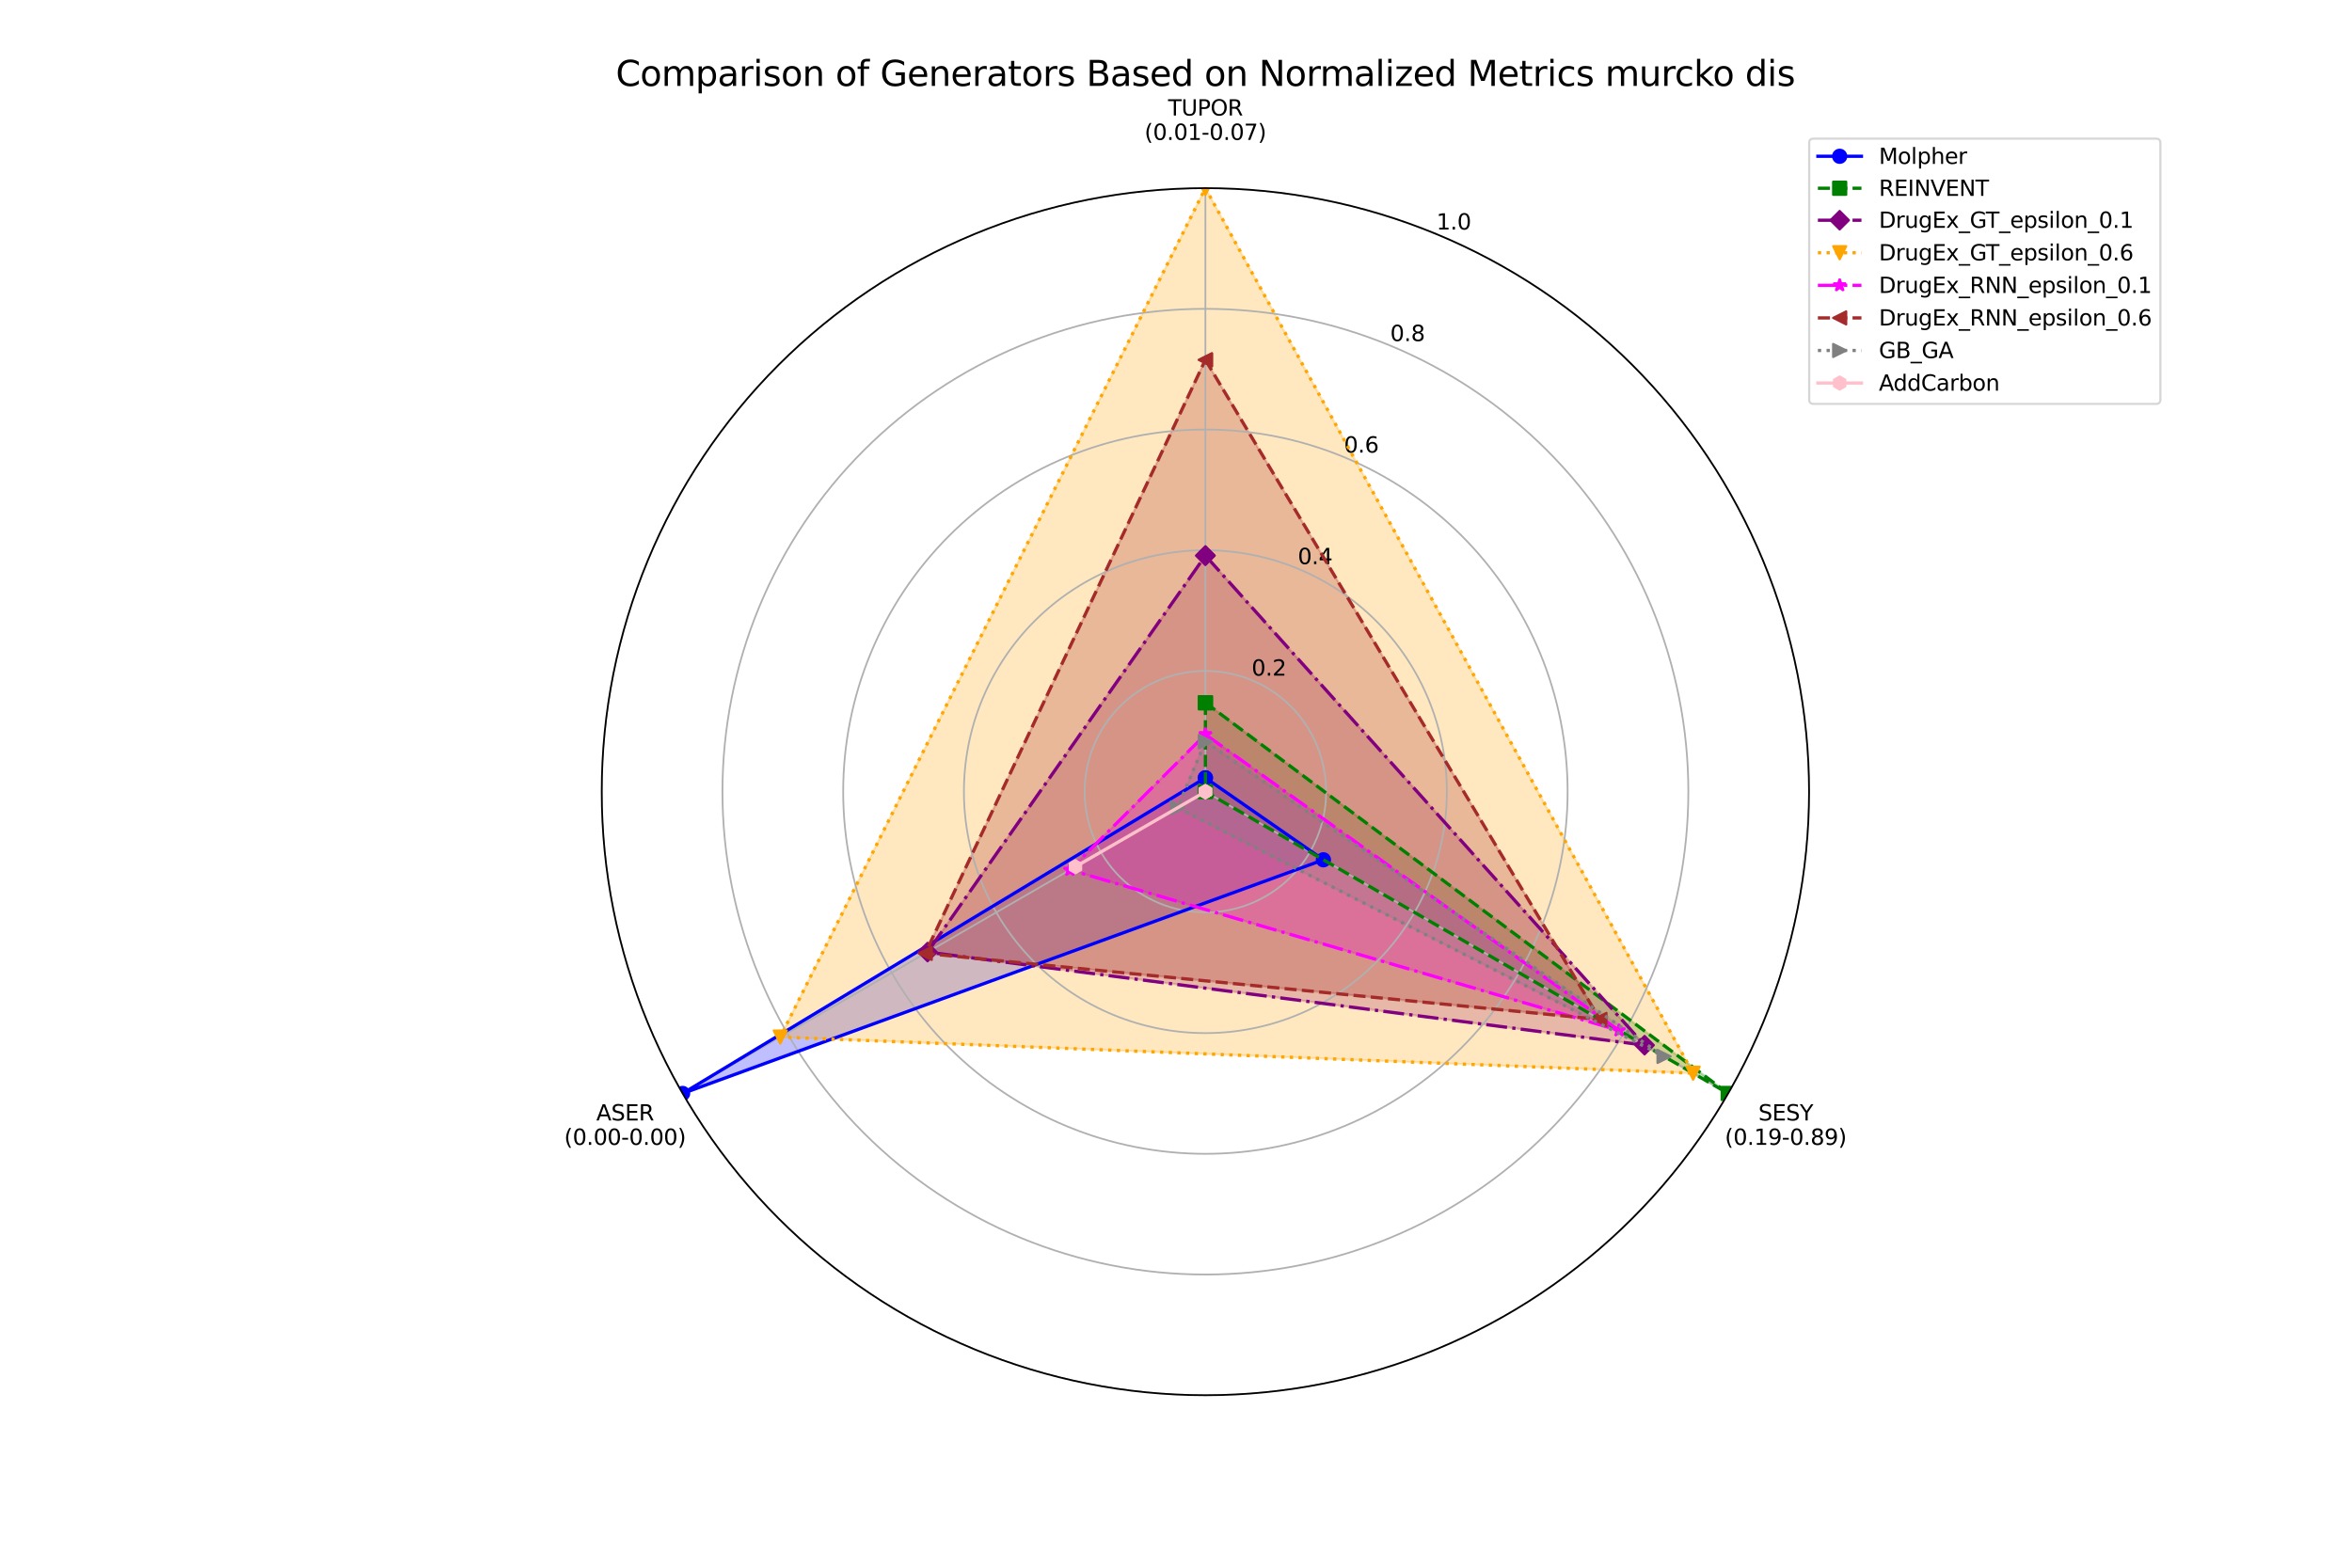 <?xml version="1.0" encoding="utf-8" standalone="no"?>
<!DOCTYPE svg PUBLIC "-//W3C//DTD SVG 1.1//EN"
  "http://www.w3.org/Graphics/SVG/1.1/DTD/svg11.dtd">
<svg xmlns:xlink="http://www.w3.org/1999/xlink" width="1080pt" height="720pt" viewBox="0 0 1080 720" xmlns="http://www.w3.org/2000/svg" version="1.1">
 <defs>
  <style type="text/css">*{stroke-linejoin: round; stroke-linecap: butt}</style>
 </defs>
 <g id="figure_1">
  <g id="patch_1">
   <path d="M 0 720 
L 1080 720 
L 1080 0 
L 0 0 
z
" style="fill: #ffffff"/>
  </g>
  <g id="axes_1">
   <g id="patch_2">
    <path d="M 830.7 363.6 
C 830.7 327.198 823.53 291.151 809.599 257.52 
C 795.669 223.889 775.25 193.33 749.51 167.59 
C 723.77 141.85 693.211 121.431 659.58 107.501 
C 625.949 93.57 589.902 86.4 553.5 86.4 
C 517.098 86.4 481.051 93.57 447.42 107.501 
C 413.789 121.431 383.23 141.85 357.49 167.59 
C 331.75 193.33 311.331 223.889 297.401 257.52 
C 283.47 291.151 276.3 327.198 276.3 363.6 
C 276.3 400.002 283.47 436.049 297.401 469.68 
C 311.331 503.311 331.75 533.87 357.49 559.61 
C 383.23 585.35 413.789 605.769 447.42 619.699 
C 481.051 633.63 517.098 640.8 553.5 640.8 
C 589.902 640.8 625.949 633.63 659.58 619.699 
C 693.211 605.769 723.77 585.35 749.51 559.61 
C 775.25 533.87 795.669 503.311 809.599 469.68 
C 823.53 436.049 830.7 400.002 830.7 363.6 
M 553.5 363.6 
C 553.5 363.6 553.5 363.6 553.5 363.6 
C 553.5 363.6 553.5 363.6 553.5 363.6 
C 553.5 363.6 553.5 363.6 553.5 363.6 
C 553.5 363.6 553.5 363.6 553.5 363.6 
C 553.5 363.6 553.5 363.6 553.5 363.6 
C 553.5 363.6 553.5 363.6 553.5 363.6 
C 553.5 363.6 553.5 363.6 553.5 363.6 
C 553.5 363.6 553.5 363.6 553.5 363.6 
C 553.5 363.6 553.5 363.6 553.5 363.6 
C 553.5 363.6 553.5 363.6 553.5 363.6 
C 553.5 363.6 553.5 363.6 553.5 363.6 
C 553.5 363.6 553.5 363.6 553.5 363.6 
C 553.5 363.6 553.5 363.6 553.5 363.6 
C 553.5 363.6 553.5 363.6 553.5 363.6 
C 553.5 363.6 553.5 363.6 553.5 363.6 
C 553.5 363.6 553.5 363.6 553.5 363.6 
z
" style="fill: #ffffff"/>
   </g>
   <g id="patch_3">
    <path d="M 553.5 357.245 
L 607.689 394.886 
L 313.438 502.2 
z
" clip-path="url(#pf71755e15e)" style="fill: #0000ff; opacity: 0.25; stroke: #0000ff; stroke-linejoin: miter"/>
   </g>
   <g id="patch_4">
    <path d="M 553.5 322.738 
L 793.562 502.2 
L 553.5 363.6 
z
" clip-path="url(#pf71755e15e)" style="fill: #008000; opacity: 0.25; stroke: #008000; stroke-linejoin: miter"/>
   </g>
   <g id="patch_5">
    <path d="M 553.5 255.171 
L 755.158 480.027 
L 425.911 437.263 
z
" clip-path="url(#pf71755e15e)" style="fill: #800080; opacity: 0.25; stroke: #800080; stroke-linejoin: miter"/>
   </g>
   <g id="patch_6">
    <path d="M 553.5 86.4 
L 777.446 492.895 
L 358.277 476.312 
z
" clip-path="url(#pf71755e15e)" style="fill: #ffa500; opacity: 0.25; stroke: #ffa500; stroke-linejoin: miter"/>
   </g>
   <g id="patch_7">
    <path d="M 553.5 337.304 
L 743.426 473.254 
L 491.276 399.525 
z
" clip-path="url(#pf71755e15e)" style="fill: #ff00ff; opacity: 0.25; stroke: #ff00ff; stroke-linejoin: miter"/>
   </g>
   <g id="patch_8">
    <path d="M 553.5 165.272 
L 734.658 468.192 
L 424.848 437.878 
z
" clip-path="url(#pf71755e15e)" style="fill: #a52a2a; opacity: 0.25; stroke: #a52a2a; stroke-linejoin: miter"/>
   </g>
   <g id="patch_9">
    <path d="M 553.5 340.634 
L 764.105 485.193 
L 540.694 370.993 
z
" clip-path="url(#pf71755e15e)" style="fill: #808080; opacity: 0.25; stroke: #808080; stroke-linejoin: miter"/>
   </g>
   <g id="patch_10">
    <path d="M 553.5 363.6 
L 553.5 363.6 
L 493.832 398.05 
z
" clip-path="url(#pf71755e15e)" style="fill: #ffc0cb; opacity: 0.25; stroke: #ffc0cb; stroke-linejoin: miter"/>
   </g>
   <g id="matplotlib.axis_1">
    <g id="xtick_1">
     <g id="line2d_1">
      <path d="M 553.5 363.6 
L 553.5 86.4 
" clip-path="url(#pf71755e15e)" style="fill: none; stroke: #b0b0b0; stroke-width: 0.8; stroke-linecap: square"/>
     </g>
     <g id="text_1">
      <!-- TUPOR -->
      <g transform="translate(536.362 53.06) scale(0.1 -0.1)">
       <defs>
        <path id="DejaVuSans-54" d="M -19 4666 
L 3928 4666 
L 3928 4134 
L 2272 4134 
L 2272 0 
L 1638 0 
L 1638 4134 
L -19 4134 
L -19 4666 
z
" transform="scale(0.016)"/>
        <path id="DejaVuSans-55" d="M 556 4666 
L 1191 4666 
L 1191 1831 
Q 1191 1081 1462 751 
Q 1734 422 2344 422 
Q 2950 422 3222 751 
Q 3494 1081 3494 1831 
L 3494 4666 
L 4128 4666 
L 4128 1753 
Q 4128 841 3676 375 
Q 3225 -91 2344 -91 
Q 1459 -91 1007 375 
Q 556 841 556 1753 
L 556 4666 
z
" transform="scale(0.016)"/>
        <path id="DejaVuSans-50" d="M 1259 4147 
L 1259 2394 
L 2053 2394 
Q 2494 2394 2734 2622 
Q 2975 2850 2975 3272 
Q 2975 3691 2734 3919 
Q 2494 4147 2053 4147 
L 1259 4147 
z
M 628 4666 
L 2053 4666 
Q 2838 4666 3239 4311 
Q 3641 3956 3641 3272 
Q 3641 2581 3239 2228 
Q 2838 1875 2053 1875 
L 1259 1875 
L 1259 0 
L 628 0 
L 628 4666 
z
" transform="scale(0.016)"/>
        <path id="DejaVuSans-4f" d="M 2522 4238 
Q 1834 4238 1429 3725 
Q 1025 3213 1025 2328 
Q 1025 1447 1429 934 
Q 1834 422 2522 422 
Q 3209 422 3611 934 
Q 4013 1447 4013 2328 
Q 4013 3213 3611 3725 
Q 3209 4238 2522 4238 
z
M 2522 4750 
Q 3503 4750 4090 4092 
Q 4678 3434 4678 2328 
Q 4678 1225 4090 567 
Q 3503 -91 2522 -91 
Q 1538 -91 948 565 
Q 359 1222 359 2328 
Q 359 3434 948 4092 
Q 1538 4750 2522 4750 
z
" transform="scale(0.016)"/>
        <path id="DejaVuSans-52" d="M 2841 2188 
Q 3044 2119 3236 1894 
Q 3428 1669 3622 1275 
L 4263 0 
L 3584 0 
L 2988 1197 
Q 2756 1666 2539 1819 
Q 2322 1972 1947 1972 
L 1259 1972 
L 1259 0 
L 628 0 
L 628 4666 
L 2053 4666 
Q 2853 4666 3247 4331 
Q 3641 3997 3641 3322 
Q 3641 2881 3436 2590 
Q 3231 2300 2841 2188 
z
M 1259 4147 
L 1259 2491 
L 2053 2491 
Q 2509 2491 2742 2702 
Q 2975 2913 2975 3322 
Q 2975 3731 2742 3939 
Q 2509 4147 2053 4147 
L 1259 4147 
z
" transform="scale(0.016)"/>
       </defs>
       <use xlink:href="#DejaVuSans-54"/>
       <use xlink:href="#DejaVuSans-55" x="61.084"/>
       <use xlink:href="#DejaVuSans-50" x="134.277"/>
       <use xlink:href="#DejaVuSans-4f" x="194.58"/>
       <use xlink:href="#DejaVuSans-52" x="273.291"/>
      </g>
      <!-- (0.01-0.07) -->
      <g transform="translate(525.529 64.258) scale(0.1 -0.1)">
       <defs>
        <path id="DejaVuSans-28" d="M 1984 4856 
Q 1566 4138 1362 3434 
Q 1159 2731 1159 2009 
Q 1159 1288 1364 580 
Q 1569 -128 1984 -844 
L 1484 -844 
Q 1016 -109 783 600 
Q 550 1309 550 2009 
Q 550 2706 781 3412 
Q 1013 4119 1484 4856 
L 1984 4856 
z
" transform="scale(0.016)"/>
        <path id="DejaVuSans-30" d="M 2034 4250 
Q 1547 4250 1301 3770 
Q 1056 3291 1056 2328 
Q 1056 1369 1301 889 
Q 1547 409 2034 409 
Q 2525 409 2770 889 
Q 3016 1369 3016 2328 
Q 3016 3291 2770 3770 
Q 2525 4250 2034 4250 
z
M 2034 4750 
Q 2819 4750 3233 4129 
Q 3647 3509 3647 2328 
Q 3647 1150 3233 529 
Q 2819 -91 2034 -91 
Q 1250 -91 836 529 
Q 422 1150 422 2328 
Q 422 3509 836 4129 
Q 1250 4750 2034 4750 
z
" transform="scale(0.016)"/>
        <path id="DejaVuSans-2e" d="M 684 794 
L 1344 794 
L 1344 0 
L 684 0 
L 684 794 
z
" transform="scale(0.016)"/>
        <path id="DejaVuSans-31" d="M 794 531 
L 1825 531 
L 1825 4091 
L 703 3866 
L 703 4441 
L 1819 4666 
L 2450 4666 
L 2450 531 
L 3481 531 
L 3481 0 
L 794 0 
L 794 531 
z
" transform="scale(0.016)"/>
        <path id="DejaVuSans-2d" d="M 313 2009 
L 1997 2009 
L 1997 1497 
L 313 1497 
L 313 2009 
z
" transform="scale(0.016)"/>
        <path id="DejaVuSans-37" d="M 525 4666 
L 3525 4666 
L 3525 4397 
L 1831 0 
L 1172 0 
L 2766 4134 
L 525 4134 
L 525 4666 
z
" transform="scale(0.016)"/>
        <path id="DejaVuSans-29" d="M 513 4856 
L 1013 4856 
Q 1481 4119 1714 3412 
Q 1947 2706 1947 2009 
Q 1947 1309 1714 600 
Q 1481 -109 1013 -844 
L 513 -844 
Q 928 -128 1133 580 
Q 1338 1288 1338 2009 
Q 1338 2731 1133 3434 
Q 928 4138 513 4856 
z
" transform="scale(0.016)"/>
       </defs>
       <use xlink:href="#DejaVuSans-28"/>
       <use xlink:href="#DejaVuSans-30" x="39.014"/>
       <use xlink:href="#DejaVuSans-2e" x="102.637"/>
       <use xlink:href="#DejaVuSans-30" x="134.424"/>
       <use xlink:href="#DejaVuSans-31" x="198.047"/>
       <use xlink:href="#DejaVuSans-2d" x="261.67"/>
       <use xlink:href="#DejaVuSans-30" x="297.754"/>
       <use xlink:href="#DejaVuSans-2e" x="361.377"/>
       <use xlink:href="#DejaVuSans-30" x="393.164"/>
       <use xlink:href="#DejaVuSans-37" x="456.787"/>
       <use xlink:href="#DejaVuSans-29" x="520.41"/>
      </g>
     </g>
    </g>
    <g id="xtick_2">
     <g id="line2d_2">
      <path d="M 553.5 363.6 
L 793.562 502.2 
" clip-path="url(#pf71755e15e)" style="fill: none; stroke: #b0b0b0; stroke-width: 0.8; stroke-linecap: square"/>
     </g>
     <g id="text_2">
      <!-- SESY -->
      <g transform="translate(807.414 514.61) scale(0.1 -0.1)">
       <defs>
        <path id="DejaVuSans-53" d="M 3425 4513 
L 3425 3897 
Q 3066 4069 2747 4153 
Q 2428 4238 2131 4238 
Q 1616 4238 1336 4038 
Q 1056 3838 1056 3469 
Q 1056 3159 1242 3001 
Q 1428 2844 1947 2747 
L 2328 2669 
Q 3034 2534 3370 2195 
Q 3706 1856 3706 1288 
Q 3706 609 3251 259 
Q 2797 -91 1919 -91 
Q 1588 -91 1214 -16 
Q 841 59 441 206 
L 441 856 
Q 825 641 1194 531 
Q 1563 422 1919 422 
Q 2459 422 2753 634 
Q 3047 847 3047 1241 
Q 3047 1584 2836 1778 
Q 2625 1972 2144 2069 
L 1759 2144 
Q 1053 2284 737 2584 
Q 422 2884 422 3419 
Q 422 4038 858 4394 
Q 1294 4750 2059 4750 
Q 2388 4750 2728 4690 
Q 3069 4631 3425 4513 
z
" transform="scale(0.016)"/>
        <path id="DejaVuSans-45" d="M 628 4666 
L 3578 4666 
L 3578 4134 
L 1259 4134 
L 1259 2753 
L 3481 2753 
L 3481 2222 
L 1259 2222 
L 1259 531 
L 3634 531 
L 3634 0 
L 628 0 
L 628 4666 
z
" transform="scale(0.016)"/>
        <path id="DejaVuSans-59" d="M -13 4666 
L 666 4666 
L 1959 2747 
L 3244 4666 
L 3922 4666 
L 2272 2222 
L 2272 0 
L 1638 0 
L 1638 2222 
L -13 4666 
z
" transform="scale(0.016)"/>
       </defs>
       <use xlink:href="#DejaVuSans-53"/>
       <use xlink:href="#DejaVuSans-45" x="63.477"/>
       <use xlink:href="#DejaVuSans-53" x="126.66"/>
       <use xlink:href="#DejaVuSans-59" x="190.137"/>
      </g>
      <!-- (0.19-0.89) -->
      <g transform="translate(792.005 525.808) scale(0.1 -0.1)">
       <defs>
        <path id="DejaVuSans-39" d="M 703 97 
L 703 672 
Q 941 559 1184 500 
Q 1428 441 1663 441 
Q 2288 441 2617 861 
Q 2947 1281 2994 2138 
Q 2813 1869 2534 1725 
Q 2256 1581 1919 1581 
Q 1219 1581 811 2004 
Q 403 2428 403 3163 
Q 403 3881 828 4315 
Q 1253 4750 1959 4750 
Q 2769 4750 3195 4129 
Q 3622 3509 3622 2328 
Q 3622 1225 3098 567 
Q 2575 -91 1691 -91 
Q 1453 -91 1209 -44 
Q 966 3 703 97 
z
M 1959 2075 
Q 2384 2075 2632 2365 
Q 2881 2656 2881 3163 
Q 2881 3666 2632 3958 
Q 2384 4250 1959 4250 
Q 1534 4250 1286 3958 
Q 1038 3666 1038 3163 
Q 1038 2656 1286 2365 
Q 1534 2075 1959 2075 
z
" transform="scale(0.016)"/>
        <path id="DejaVuSans-38" d="M 2034 2216 
Q 1584 2216 1326 1975 
Q 1069 1734 1069 1313 
Q 1069 891 1326 650 
Q 1584 409 2034 409 
Q 2484 409 2743 651 
Q 3003 894 3003 1313 
Q 3003 1734 2745 1975 
Q 2488 2216 2034 2216 
z
M 1403 2484 
Q 997 2584 770 2862 
Q 544 3141 544 3541 
Q 544 4100 942 4425 
Q 1341 4750 2034 4750 
Q 2731 4750 3128 4425 
Q 3525 4100 3525 3541 
Q 3525 3141 3298 2862 
Q 3072 2584 2669 2484 
Q 3125 2378 3379 2068 
Q 3634 1759 3634 1313 
Q 3634 634 3220 271 
Q 2806 -91 2034 -91 
Q 1263 -91 848 271 
Q 434 634 434 1313 
Q 434 1759 690 2068 
Q 947 2378 1403 2484 
z
M 1172 3481 
Q 1172 3119 1398 2916 
Q 1625 2713 2034 2713 
Q 2441 2713 2670 2916 
Q 2900 3119 2900 3481 
Q 2900 3844 2670 4047 
Q 2441 4250 2034 4250 
Q 1625 4250 1398 4047 
Q 1172 3844 1172 3481 
z
" transform="scale(0.016)"/>
       </defs>
       <use xlink:href="#DejaVuSans-28"/>
       <use xlink:href="#DejaVuSans-30" x="39.014"/>
       <use xlink:href="#DejaVuSans-2e" x="102.637"/>
       <use xlink:href="#DejaVuSans-31" x="134.424"/>
       <use xlink:href="#DejaVuSans-39" x="198.047"/>
       <use xlink:href="#DejaVuSans-2d" x="261.67"/>
       <use xlink:href="#DejaVuSans-30" x="297.754"/>
       <use xlink:href="#DejaVuSans-2e" x="361.377"/>
       <use xlink:href="#DejaVuSans-38" x="393.164"/>
       <use xlink:href="#DejaVuSans-39" x="456.787"/>
       <use xlink:href="#DejaVuSans-29" x="520.41"/>
      </g>
     </g>
    </g>
    <g id="xtick_3">
     <g id="line2d_3">
      <path d="M 553.5 363.6 
L 313.438 502.2 
" clip-path="url(#pf71755e15e)" style="fill: none; stroke: #b0b0b0; stroke-width: 0.8; stroke-linecap: square"/>
     </g>
     <g id="text_3">
      <!-- ASER -->
      <g transform="translate(273.796 514.61) scale(0.1 -0.1)">
       <defs>
        <path id="DejaVuSans-41" d="M 2188 4044 
L 1331 1722 
L 3047 1722 
L 2188 4044 
z
M 1831 4666 
L 2547 4666 
L 4325 0 
L 3669 0 
L 3244 1197 
L 1141 1197 
L 716 0 
L 50 0 
L 1831 4666 
z
" transform="scale(0.016)"/>
       </defs>
       <use xlink:href="#DejaVuSans-41"/>
       <use xlink:href="#DejaVuSans-53" x="68.408"/>
       <use xlink:href="#DejaVuSans-45" x="131.885"/>
       <use xlink:href="#DejaVuSans-52" x="195.068"/>
      </g>
      <!-- (0.00-0.00) -->
      <g transform="translate(259.053 525.808) scale(0.1 -0.1)">
       <use xlink:href="#DejaVuSans-28"/>
       <use xlink:href="#DejaVuSans-30" x="39.014"/>
       <use xlink:href="#DejaVuSans-2e" x="102.637"/>
       <use xlink:href="#DejaVuSans-30" x="134.424"/>
       <use xlink:href="#DejaVuSans-30" x="198.047"/>
       <use xlink:href="#DejaVuSans-2d" x="261.67"/>
       <use xlink:href="#DejaVuSans-30" x="297.754"/>
       <use xlink:href="#DejaVuSans-2e" x="361.377"/>
       <use xlink:href="#DejaVuSans-30" x="393.164"/>
       <use xlink:href="#DejaVuSans-30" x="456.787"/>
       <use xlink:href="#DejaVuSans-29" x="520.41"/>
      </g>
     </g>
    </g>
   </g>
   <g id="matplotlib.axis_2">
    <g id="ytick_1">
     <g id="line2d_4">
      <path d="M 553.5 308.16 
C 560.78 308.16 567.99 309.594 574.716 312.38 
C 581.442 315.166 587.554 319.25 592.702 324.398 
C 597.85 329.546 601.934 335.658 604.72 342.384 
C 607.506 349.11 608.94 356.32 608.94 363.6 
C 608.94 370.88 607.506 378.09 604.72 384.816 
C 601.934 391.542 597.85 397.654 592.702 402.802 
C 587.554 407.95 581.442 412.034 574.716 414.82 
C 567.99 417.606 560.78 419.04 553.5 419.04 
C 546.22 419.04 539.01 417.606 532.284 414.82 
C 525.558 412.034 519.446 407.95 514.298 402.802 
C 509.15 397.654 505.066 391.542 502.28 384.816 
C 499.494 378.09 498.06 370.88 498.06 363.6 
C 498.06 356.32 499.494 349.11 502.28 342.384 
C 505.066 335.658 509.15 329.546 514.298 324.398 
C 519.446 319.25 525.558 315.166 532.284 312.38 
C 539.01 309.594 546.22 308.16 553.5 308.16 
" clip-path="url(#pf71755e15e)" style="fill: none; stroke: #b0b0b0; stroke-width: 0.8; stroke-linecap: square"/>
     </g>
     <g id="text_4">
      <!-- 0.2 -->
      <g transform="translate(574.716 310.3) scale(0.1 -0.1)">
       <defs>
        <path id="DejaVuSans-32" d="M 1228 531 
L 3431 531 
L 3431 0 
L 469 0 
L 469 531 
Q 828 903 1448 1529 
Q 2069 2156 2228 2338 
Q 2531 2678 2651 2914 
Q 2772 3150 2772 3378 
Q 2772 3750 2511 3984 
Q 2250 4219 1831 4219 
Q 1534 4219 1204 4116 
Q 875 4013 500 3803 
L 500 4441 
Q 881 4594 1212 4672 
Q 1544 4750 1819 4750 
Q 2544 4750 2975 4387 
Q 3406 4025 3406 3419 
Q 3406 3131 3298 2873 
Q 3191 2616 2906 2266 
Q 2828 2175 2409 1742 
Q 1991 1309 1228 531 
z
" transform="scale(0.016)"/>
       </defs>
       <use xlink:href="#DejaVuSans-30"/>
       <use xlink:href="#DejaVuSans-2e" x="63.623"/>
       <use xlink:href="#DejaVuSans-32" x="95.41"/>
      </g>
     </g>
    </g>
    <g id="ytick_2">
     <g id="line2d_5">
      <path d="M 553.5 252.72 
C 568.061 252.72 582.48 255.588 595.932 261.16 
C 609.384 266.732 621.608 274.9 631.904 285.196 
C 642.2 295.492 650.368 307.716 655.94 321.168 
C 661.512 334.62 664.38 349.039 664.38 363.6 
C 664.38 378.161 661.512 392.58 655.94 406.032 
C 650.368 419.484 642.2 431.708 631.904 442.004 
C 621.608 452.3 609.384 460.468 595.932 466.04 
C 582.48 471.612 568.061 474.48 553.5 474.48 
C 538.939 474.48 524.52 471.612 511.068 466.04 
C 497.616 460.468 485.392 452.3 475.096 442.004 
C 464.8 431.708 456.632 419.484 451.06 406.032 
C 445.488 392.58 442.62 378.161 442.62 363.6 
C 442.62 349.039 445.488 334.62 451.06 321.168 
C 456.632 307.716 464.8 295.492 475.096 285.196 
C 485.392 274.9 497.616 266.732 511.068 261.16 
C 524.52 255.588 538.939 252.72 553.5 252.72 
" clip-path="url(#pf71755e15e)" style="fill: none; stroke: #b0b0b0; stroke-width: 0.8; stroke-linecap: square"/>
     </g>
     <g id="text_5">
      <!-- 0.4 -->
      <g transform="translate(595.932 259.081) scale(0.1 -0.1)">
       <defs>
        <path id="DejaVuSans-34" d="M 2419 4116 
L 825 1625 
L 2419 1625 
L 2419 4116 
z
M 2253 4666 
L 3047 4666 
L 3047 1625 
L 3713 1625 
L 3713 1100 
L 3047 1100 
L 3047 0 
L 2419 0 
L 2419 1100 
L 313 1100 
L 313 1709 
L 2253 4666 
z
" transform="scale(0.016)"/>
       </defs>
       <use xlink:href="#DejaVuSans-30"/>
       <use xlink:href="#DejaVuSans-2e" x="63.623"/>
       <use xlink:href="#DejaVuSans-34" x="95.41"/>
      </g>
     </g>
    </g>
    <g id="ytick_3">
     <g id="line2d_6">
      <path d="M 553.5 197.28 
C 575.341 197.28 596.97 201.582 617.148 209.94 
C 637.326 218.299 655.662 230.55 671.106 245.994 
C 686.55 261.438 698.801 279.774 707.16 299.952 
C 715.518 320.13 719.82 341.759 719.82 363.6 
C 719.82 385.441 715.518 407.07 707.16 427.248 
C 698.801 447.426 686.55 465.762 671.106 481.206 
C 655.662 496.65 637.326 508.901 617.148 517.26 
C 596.97 525.618 575.341 529.92 553.5 529.92 
C 531.659 529.92 510.03 525.618 489.852 517.26 
C 469.674 508.901 451.338 496.65 435.894 481.206 
C 420.45 465.762 408.199 447.426 399.84 427.248 
C 391.482 407.07 387.18 385.441 387.18 363.6 
C 387.18 341.759 391.482 320.13 399.84 299.952 
C 408.199 279.774 420.45 261.438 435.894 245.994 
C 451.338 230.55 469.674 218.299 489.852 209.94 
C 510.03 201.582 531.659 197.28 553.5 197.28 
" clip-path="url(#pf71755e15e)" style="fill: none; stroke: #b0b0b0; stroke-width: 0.8; stroke-linecap: square"/>
     </g>
     <g id="text_6">
      <!-- 0.6 -->
      <g transform="translate(617.148 207.861) scale(0.1 -0.1)">
       <defs>
        <path id="DejaVuSans-36" d="M 2113 2584 
Q 1688 2584 1439 2293 
Q 1191 2003 1191 1497 
Q 1191 994 1439 701 
Q 1688 409 2113 409 
Q 2538 409 2786 701 
Q 3034 994 3034 1497 
Q 3034 2003 2786 2293 
Q 2538 2584 2113 2584 
z
M 3366 4563 
L 3366 3988 
Q 3128 4100 2886 4159 
Q 2644 4219 2406 4219 
Q 1781 4219 1451 3797 
Q 1122 3375 1075 2522 
Q 1259 2794 1537 2939 
Q 1816 3084 2150 3084 
Q 2853 3084 3261 2657 
Q 3669 2231 3669 1497 
Q 3669 778 3244 343 
Q 2819 -91 2113 -91 
Q 1303 -91 875 529 
Q 447 1150 447 2328 
Q 447 3434 972 4092 
Q 1497 4750 2381 4750 
Q 2619 4750 2861 4703 
Q 3103 4656 3366 4563 
z
" transform="scale(0.016)"/>
       </defs>
       <use xlink:href="#DejaVuSans-30"/>
       <use xlink:href="#DejaVuSans-2e" x="63.623"/>
       <use xlink:href="#DejaVuSans-36" x="95.41"/>
      </g>
     </g>
    </g>
    <g id="ytick_4">
     <g id="line2d_7">
      <path d="M 553.5 141.84 
C 582.621 141.84 611.459 147.576 638.364 158.72 
C 665.268 169.865 689.716 186.2 710.308 206.792 
C 730.9 227.384 747.235 251.832 758.38 278.736 
C 769.524 305.641 775.26 334.479 775.26 363.6 
C 775.26 392.721 769.524 421.559 758.38 448.464 
C 747.235 475.368 730.9 499.816 710.308 520.408 
C 689.716 541 665.268 557.335 638.364 568.48 
C 611.459 579.624 582.621 585.36 553.5 585.36 
C 524.379 585.36 495.541 579.624 468.636 568.48 
C 441.732 557.335 417.284 541 396.692 520.408 
C 376.1 499.816 359.765 475.368 348.62 448.464 
C 337.476 421.559 331.74 392.721 331.74 363.6 
C 331.74 334.479 337.476 305.641 348.62 278.736 
C 359.765 251.832 376.1 227.384 396.692 206.792 
C 417.284 186.2 441.732 169.865 468.636 158.72 
C 495.541 147.576 524.379 141.84 553.5 141.84 
" clip-path="url(#pf71755e15e)" style="fill: none; stroke: #b0b0b0; stroke-width: 0.8; stroke-linecap: square"/>
     </g>
     <g id="text_7">
      <!-- 0.8 -->
      <g transform="translate(638.364 156.641) scale(0.1 -0.1)">
       <use xlink:href="#DejaVuSans-30"/>
       <use xlink:href="#DejaVuSans-2e" x="63.623"/>
       <use xlink:href="#DejaVuSans-38" x="95.41"/>
      </g>
     </g>
    </g>
    <g id="ytick_5">
     <g id="line2d_8">
      <path d="M 553.5 86.4 
C 589.902 86.4 625.949 93.57 659.58 107.501 
C 693.211 121.431 723.77 141.85 749.51 167.59 
C 775.25 193.33 795.669 223.889 809.599 257.52 
C 823.53 291.151 830.7 327.198 830.7 363.6 
C 830.7 400.002 823.53 436.049 809.599 469.68 
C 795.669 503.311 775.25 533.87 749.51 559.61 
C 723.77 585.35 693.211 605.769 659.58 619.699 
C 625.949 633.63 589.902 640.8 553.5 640.8 
C 517.098 640.8 481.051 633.63 447.42 619.699 
C 413.789 605.769 383.23 585.35 357.49 559.61 
C 331.75 533.87 311.331 503.311 297.401 469.68 
C 283.47 436.049 276.3 400.002 276.3 363.6 
C 276.3 327.198 283.47 291.151 297.401 257.52 
C 311.331 223.889 331.75 193.33 357.49 167.59 
C 383.23 141.85 413.789 121.431 447.42 107.501 
C 481.051 93.57 517.098 86.4 553.5 86.4 
" clip-path="url(#pf71755e15e)" style="fill: none; stroke: #b0b0b0; stroke-width: 0.8; stroke-linecap: square"/>
     </g>
     <g id="text_8">
      <!-- 1.0 -->
      <g transform="translate(659.58 105.421) scale(0.1 -0.1)">
       <use xlink:href="#DejaVuSans-31"/>
       <use xlink:href="#DejaVuSans-2e" x="63.623"/>
       <use xlink:href="#DejaVuSans-30" x="95.41"/>
      </g>
     </g>
    </g>
   </g>
   <g id="line2d_9">
    <path d="M 553.5 357.245 
L 607.689 394.886 
L 313.438 502.2 
L 553.5 357.245 
" clip-path="url(#pf71755e15e)" style="fill: none; stroke: #0000ff; stroke-width: 1.5; stroke-linecap: square"/>
    <defs>
     <path id="m488cf9f40f" d="M 0 3 
C 0.796 3 1.559 2.684 2.121 2.121 
C 2.684 1.559 3 0.796 3 0 
C 3 -0.796 2.684 -1.559 2.121 -2.121 
C 1.559 -2.684 0.796 -3 0 -3 
C -0.796 -3 -1.559 -2.684 -2.121 -2.121 
C -2.684 -1.559 -3 -0.796 -3 0 
C -3 0.796 -2.684 1.559 -2.121 2.121 
C -1.559 2.684 -0.796 3 0 3 
z
" style="stroke: #0000ff"/>
    </defs>
    <g clip-path="url(#pf71755e15e)">
     <use xlink:href="#m488cf9f40f" x="553.5" y="357.245" style="fill: #0000ff; stroke: #0000ff"/>
     <use xlink:href="#m488cf9f40f" x="607.689" y="394.886" style="fill: #0000ff; stroke: #0000ff"/>
     <use xlink:href="#m488cf9f40f" x="313.438" y="502.2" style="fill: #0000ff; stroke: #0000ff"/>
     <use xlink:href="#m488cf9f40f" x="553.5" y="357.245" style="fill: #0000ff; stroke: #0000ff"/>
    </g>
   </g>
   <g id="line2d_10">
    <path d="M 553.5 322.738 
L 793.562 502.2 
L 553.5 363.6 
L 553.5 322.738 
" clip-path="url(#pf71755e15e)" style="fill: none; stroke-dasharray: 5.55,2.4; stroke-dashoffset: 0; stroke: #008000; stroke-width: 1.5"/>
    <defs>
     <path id="m3ef0f42c12" d="M -3 3 
L 3 3 
L 3 -3 
L -3 -3 
z
" style="stroke: #008000; stroke-linejoin: miter"/>
    </defs>
    <g clip-path="url(#pf71755e15e)">
     <use xlink:href="#m3ef0f42c12" x="553.5" y="322.738" style="fill: #008000; stroke: #008000; stroke-linejoin: miter"/>
     <use xlink:href="#m3ef0f42c12" x="793.562" y="502.2" style="fill: #008000; stroke: #008000; stroke-linejoin: miter"/>
     <use xlink:href="#m3ef0f42c12" x="553.5" y="363.6" style="fill: #008000; stroke: #008000; stroke-linejoin: miter"/>
     <use xlink:href="#m3ef0f42c12" x="553.5" y="322.738" style="fill: #008000; stroke: #008000; stroke-linejoin: miter"/>
    </g>
   </g>
   <g id="line2d_11">
    <path d="M 553.5 255.171 
L 755.158 480.027 
L 425.911 437.263 
L 553.5 255.171 
" clip-path="url(#pf71755e15e)" style="fill: none; stroke-dasharray: 9.6,2.4,1.5,2.4; stroke-dashoffset: 0; stroke: #800080; stroke-width: 1.5"/>
    <defs>
     <path id="ma16c11778a" d="M -0 4.243 
L 4.243 0 
L 0 -4.243 
L -4.243 -0 
z
" style="stroke: #800080; stroke-linejoin: miter"/>
    </defs>
    <g clip-path="url(#pf71755e15e)">
     <use xlink:href="#ma16c11778a" x="553.5" y="255.171" style="fill: #800080; stroke: #800080; stroke-linejoin: miter"/>
     <use xlink:href="#ma16c11778a" x="755.158" y="480.027" style="fill: #800080; stroke: #800080; stroke-linejoin: miter"/>
     <use xlink:href="#ma16c11778a" x="425.911" y="437.263" style="fill: #800080; stroke: #800080; stroke-linejoin: miter"/>
     <use xlink:href="#ma16c11778a" x="553.5" y="255.171" style="fill: #800080; stroke: #800080; stroke-linejoin: miter"/>
    </g>
   </g>
   <g id="line2d_12">
    <path d="M 553.5 86.4 
L 777.446 492.895 
L 358.277 476.312 
L 553.5 86.4 
" clip-path="url(#pf71755e15e)" style="fill: none; stroke-dasharray: 1.5,2.475; stroke-dashoffset: 0; stroke: #ffa500; stroke-width: 1.5"/>
    <defs>
     <path id="m8179729af3" d="M -0 3 
L 3 -3 
L -3 -3 
z
" style="stroke: #ffa500; stroke-linejoin: miter"/>
    </defs>
    <g clip-path="url(#pf71755e15e)">
     <use xlink:href="#m8179729af3" x="553.5" y="86.4" style="fill: #ffa500; stroke: #ffa500; stroke-linejoin: miter"/>
     <use xlink:href="#m8179729af3" x="777.446" y="492.895" style="fill: #ffa500; stroke: #ffa500; stroke-linejoin: miter"/>
     <use xlink:href="#m8179729af3" x="358.277" y="476.312" style="fill: #ffa500; stroke: #ffa500; stroke-linejoin: miter"/>
     <use xlink:href="#m8179729af3" x="553.5" y="86.4" style="fill: #ffa500; stroke: #ffa500; stroke-linejoin: miter"/>
    </g>
   </g>
   <g id="line2d_13">
    <path d="M 553.5 337.304 
L 743.426 473.254 
L 491.276 399.525 
L 553.5 337.304 
" clip-path="url(#pf71755e15e)" style="fill: none; stroke-dasharray: 9.6,2.4,1.5,2.4; stroke-dashoffset: 0; stroke: #ff00ff; stroke-width: 1.5"/>
    <defs>
     <path id="m7b9e19667b" d="M 0 -3 
L -0.674 -0.927 
L -2.853 -0.927 
L -1.09 0.354 
L -1.763 2.427 
L -0 1.146 
L 1.763 2.427 
L 1.09 0.354 
L 2.853 -0.927 
L 0.674 -0.927 
z
" style="stroke: #ff00ff; stroke-linejoin: bevel"/>
    </defs>
    <g clip-path="url(#pf71755e15e)">
     <use xlink:href="#m7b9e19667b" x="553.5" y="337.304" style="fill: #ff00ff; stroke: #ff00ff; stroke-linejoin: bevel"/>
     <use xlink:href="#m7b9e19667b" x="743.426" y="473.254" style="fill: #ff00ff; stroke: #ff00ff; stroke-linejoin: bevel"/>
     <use xlink:href="#m7b9e19667b" x="491.276" y="399.525" style="fill: #ff00ff; stroke: #ff00ff; stroke-linejoin: bevel"/>
     <use xlink:href="#m7b9e19667b" x="553.5" y="337.304" style="fill: #ff00ff; stroke: #ff00ff; stroke-linejoin: bevel"/>
    </g>
   </g>
   <g id="line2d_14">
    <path d="M 553.5 165.272 
L 734.658 468.192 
L 424.848 437.878 
L 553.5 165.272 
" clip-path="url(#pf71755e15e)" style="fill: none; stroke-dasharray: 5.55,2.4; stroke-dashoffset: 0; stroke: #a52a2a; stroke-width: 1.5"/>
    <defs>
     <path id="mff9704e5a0" d="M -3 -0 
L 3 3 
L 3 -3 
z
" style="stroke: #a52a2a; stroke-linejoin: miter"/>
    </defs>
    <g clip-path="url(#pf71755e15e)">
     <use xlink:href="#mff9704e5a0" x="553.5" y="165.272" style="fill: #a52a2a; stroke: #a52a2a; stroke-linejoin: miter"/>
     <use xlink:href="#mff9704e5a0" x="734.658" y="468.192" style="fill: #a52a2a; stroke: #a52a2a; stroke-linejoin: miter"/>
     <use xlink:href="#mff9704e5a0" x="424.848" y="437.878" style="fill: #a52a2a; stroke: #a52a2a; stroke-linejoin: miter"/>
     <use xlink:href="#mff9704e5a0" x="553.5" y="165.272" style="fill: #a52a2a; stroke: #a52a2a; stroke-linejoin: miter"/>
    </g>
   </g>
   <g id="line2d_15">
    <path d="M 553.5 340.634 
L 764.105 485.193 
L 540.694 370.993 
L 553.5 340.634 
" clip-path="url(#pf71755e15e)" style="fill: none; stroke-dasharray: 1.5,2.475; stroke-dashoffset: 0; stroke: #808080; stroke-width: 1.5"/>
    <defs>
     <path id="m5fc6861c6e" d="M 3 0 
L -3 -3 
L -3 3 
z
" style="stroke: #808080; stroke-linejoin: miter"/>
    </defs>
    <g clip-path="url(#pf71755e15e)">
     <use xlink:href="#m5fc6861c6e" x="553.5" y="340.634" style="fill: #808080; stroke: #808080; stroke-linejoin: miter"/>
     <use xlink:href="#m5fc6861c6e" x="764.105" y="485.193" style="fill: #808080; stroke: #808080; stroke-linejoin: miter"/>
     <use xlink:href="#m5fc6861c6e" x="540.694" y="370.993" style="fill: #808080; stroke: #808080; stroke-linejoin: miter"/>
     <use xlink:href="#m5fc6861c6e" x="553.5" y="340.634" style="fill: #808080; stroke: #808080; stroke-linejoin: miter"/>
    </g>
   </g>
   <g id="line2d_16">
    <path d="M 553.5 363.6 
L 553.5 363.6 
L 493.832 398.05 
L 553.5 363.6 
" clip-path="url(#pf71755e15e)" style="fill: none; stroke: #ffc0cb; stroke-width: 1.5; stroke-linecap: square"/>
    <defs>
     <path id="m701412aae1" d="M 0 -3 
L -2.598 -1.5 
L -2.598 1.5 
L -0 3 
L 2.598 1.5 
L 2.598 -1.5 
z
" style="stroke: #ffc0cb; stroke-linejoin: miter"/>
    </defs>
    <g clip-path="url(#pf71755e15e)">
     <use xlink:href="#m701412aae1" x="553.5" y="363.6" style="fill: #ffc0cb; stroke: #ffc0cb; stroke-linejoin: miter"/>
     <use xlink:href="#m701412aae1" x="553.5" y="363.6" style="fill: #ffc0cb; stroke: #ffc0cb; stroke-linejoin: miter"/>
     <use xlink:href="#m701412aae1" x="493.832" y="398.05" style="fill: #ffc0cb; stroke: #ffc0cb; stroke-linejoin: miter"/>
     <use xlink:href="#m701412aae1" x="553.5" y="363.6" style="fill: #ffc0cb; stroke: #ffc0cb; stroke-linejoin: miter"/>
    </g>
   </g>
   <g id="patch_11">
    <path d="M 553.5 86.4 
C 517.098 86.4 481.051 93.57 447.42 107.501 
C 413.789 121.431 383.23 141.85 357.49 167.59 
C 331.75 193.33 311.331 223.889 297.401 257.52 
C 283.47 291.151 276.3 327.198 276.3 363.6 
C 276.3 400.002 283.47 436.049 297.401 469.68 
C 311.331 503.311 331.75 533.87 357.49 559.61 
C 383.23 585.35 413.789 605.769 447.42 619.699 
C 481.051 633.63 517.098 640.8 553.5 640.8 
C 589.902 640.8 625.949 633.63 659.58 619.699 
C 693.211 605.769 723.77 585.35 749.51 559.61 
C 775.25 533.87 795.669 503.311 809.599 469.68 
C 823.53 436.049 830.7 400.002 830.7 363.6 
C 830.7 327.198 823.53 291.151 809.599 257.52 
C 795.669 223.889 775.25 193.33 749.51 167.59 
C 723.77 141.85 693.211 121.431 659.58 107.501 
C 625.949 93.57 589.902 86.4 553.5 86.4 
" style="fill: none; stroke: #000000; stroke-width: 0.8; stroke-linejoin: miter; stroke-linecap: square"/>
   </g>
   <g id="text_9">
    <!-- Comparison of Generators Based on Normalized Metrics murcko dis -->
    <g transform="translate(282.749 39.462) scale(0.16 -0.16)">
     <defs>
      <path id="DejaVuSans-43" d="M 4122 4306 
L 4122 3641 
Q 3803 3938 3442 4084 
Q 3081 4231 2675 4231 
Q 1875 4231 1450 3742 
Q 1025 3253 1025 2328 
Q 1025 1406 1450 917 
Q 1875 428 2675 428 
Q 3081 428 3442 575 
Q 3803 722 4122 1019 
L 4122 359 
Q 3791 134 3420 21 
Q 3050 -91 2638 -91 
Q 1578 -91 968 557 
Q 359 1206 359 2328 
Q 359 3453 968 4101 
Q 1578 4750 2638 4750 
Q 3056 4750 3426 4639 
Q 3797 4528 4122 4306 
z
" transform="scale(0.016)"/>
      <path id="DejaVuSans-6f" d="M 1959 3097 
Q 1497 3097 1228 2736 
Q 959 2375 959 1747 
Q 959 1119 1226 758 
Q 1494 397 1959 397 
Q 2419 397 2687 759 
Q 2956 1122 2956 1747 
Q 2956 2369 2687 2733 
Q 2419 3097 1959 3097 
z
M 1959 3584 
Q 2709 3584 3137 3096 
Q 3566 2609 3566 1747 
Q 3566 888 3137 398 
Q 2709 -91 1959 -91 
Q 1206 -91 779 398 
Q 353 888 353 1747 
Q 353 2609 779 3096 
Q 1206 3584 1959 3584 
z
" transform="scale(0.016)"/>
      <path id="DejaVuSans-6d" d="M 3328 2828 
Q 3544 3216 3844 3400 
Q 4144 3584 4550 3584 
Q 5097 3584 5394 3201 
Q 5691 2819 5691 2113 
L 5691 0 
L 5113 0 
L 5113 2094 
Q 5113 2597 4934 2840 
Q 4756 3084 4391 3084 
Q 3944 3084 3684 2787 
Q 3425 2491 3425 1978 
L 3425 0 
L 2847 0 
L 2847 2094 
Q 2847 2600 2669 2842 
Q 2491 3084 2119 3084 
Q 1678 3084 1418 2786 
Q 1159 2488 1159 1978 
L 1159 0 
L 581 0 
L 581 3500 
L 1159 3500 
L 1159 2956 
Q 1356 3278 1631 3431 
Q 1906 3584 2284 3584 
Q 2666 3584 2933 3390 
Q 3200 3197 3328 2828 
z
" transform="scale(0.016)"/>
      <path id="DejaVuSans-70" d="M 1159 525 
L 1159 -1331 
L 581 -1331 
L 581 3500 
L 1159 3500 
L 1159 2969 
Q 1341 3281 1617 3432 
Q 1894 3584 2278 3584 
Q 2916 3584 3314 3078 
Q 3713 2572 3713 1747 
Q 3713 922 3314 415 
Q 2916 -91 2278 -91 
Q 1894 -91 1617 61 
Q 1341 213 1159 525 
z
M 3116 1747 
Q 3116 2381 2855 2742 
Q 2594 3103 2138 3103 
Q 1681 3103 1420 2742 
Q 1159 2381 1159 1747 
Q 1159 1113 1420 752 
Q 1681 391 2138 391 
Q 2594 391 2855 752 
Q 3116 1113 3116 1747 
z
" transform="scale(0.016)"/>
      <path id="DejaVuSans-61" d="M 2194 1759 
Q 1497 1759 1228 1600 
Q 959 1441 959 1056 
Q 959 750 1161 570 
Q 1363 391 1709 391 
Q 2188 391 2477 730 
Q 2766 1069 2766 1631 
L 2766 1759 
L 2194 1759 
z
M 3341 1997 
L 3341 0 
L 2766 0 
L 2766 531 
Q 2569 213 2275 61 
Q 1981 -91 1556 -91 
Q 1019 -91 701 211 
Q 384 513 384 1019 
Q 384 1609 779 1909 
Q 1175 2209 1959 2209 
L 2766 2209 
L 2766 2266 
Q 2766 2663 2505 2880 
Q 2244 3097 1772 3097 
Q 1472 3097 1187 3025 
Q 903 2953 641 2809 
L 641 3341 
Q 956 3463 1253 3523 
Q 1550 3584 1831 3584 
Q 2591 3584 2966 3190 
Q 3341 2797 3341 1997 
z
" transform="scale(0.016)"/>
      <path id="DejaVuSans-72" d="M 2631 2963 
Q 2534 3019 2420 3045 
Q 2306 3072 2169 3072 
Q 1681 3072 1420 2755 
Q 1159 2438 1159 1844 
L 1159 0 
L 581 0 
L 581 3500 
L 1159 3500 
L 1159 2956 
Q 1341 3275 1631 3429 
Q 1922 3584 2338 3584 
Q 2397 3584 2469 3576 
Q 2541 3569 2628 3553 
L 2631 2963 
z
" transform="scale(0.016)"/>
      <path id="DejaVuSans-69" d="M 603 3500 
L 1178 3500 
L 1178 0 
L 603 0 
L 603 3500 
z
M 603 4863 
L 1178 4863 
L 1178 4134 
L 603 4134 
L 603 4863 
z
" transform="scale(0.016)"/>
      <path id="DejaVuSans-73" d="M 2834 3397 
L 2834 2853 
Q 2591 2978 2328 3040 
Q 2066 3103 1784 3103 
Q 1356 3103 1142 2972 
Q 928 2841 928 2578 
Q 928 2378 1081 2264 
Q 1234 2150 1697 2047 
L 1894 2003 
Q 2506 1872 2764 1633 
Q 3022 1394 3022 966 
Q 3022 478 2636 193 
Q 2250 -91 1575 -91 
Q 1294 -91 989 -36 
Q 684 19 347 128 
L 347 722 
Q 666 556 975 473 
Q 1284 391 1588 391 
Q 1994 391 2212 530 
Q 2431 669 2431 922 
Q 2431 1156 2273 1281 
Q 2116 1406 1581 1522 
L 1381 1569 
Q 847 1681 609 1914 
Q 372 2147 372 2553 
Q 372 3047 722 3315 
Q 1072 3584 1716 3584 
Q 2034 3584 2315 3537 
Q 2597 3491 2834 3397 
z
" transform="scale(0.016)"/>
      <path id="DejaVuSans-6e" d="M 3513 2113 
L 3513 0 
L 2938 0 
L 2938 2094 
Q 2938 2591 2744 2837 
Q 2550 3084 2163 3084 
Q 1697 3084 1428 2787 
Q 1159 2491 1159 1978 
L 1159 0 
L 581 0 
L 581 3500 
L 1159 3500 
L 1159 2956 
Q 1366 3272 1645 3428 
Q 1925 3584 2291 3584 
Q 2894 3584 3203 3211 
Q 3513 2838 3513 2113 
z
" transform="scale(0.016)"/>
      <path id="DejaVuSans-20" transform="scale(0.016)"/>
      <path id="DejaVuSans-66" d="M 2375 4863 
L 2375 4384 
L 1825 4384 
Q 1516 4384 1395 4259 
Q 1275 4134 1275 3809 
L 1275 3500 
L 2222 3500 
L 2222 3053 
L 1275 3053 
L 1275 0 
L 697 0 
L 697 3053 
L 147 3053 
L 147 3500 
L 697 3500 
L 697 3744 
Q 697 4328 969 4595 
Q 1241 4863 1831 4863 
L 2375 4863 
z
" transform="scale(0.016)"/>
      <path id="DejaVuSans-47" d="M 3809 666 
L 3809 1919 
L 2778 1919 
L 2778 2438 
L 4434 2438 
L 4434 434 
Q 4069 175 3628 42 
Q 3188 -91 2688 -91 
Q 1594 -91 976 548 
Q 359 1188 359 2328 
Q 359 3472 976 4111 
Q 1594 4750 2688 4750 
Q 3144 4750 3555 4637 
Q 3966 4525 4313 4306 
L 4313 3634 
Q 3963 3931 3569 4081 
Q 3175 4231 2741 4231 
Q 1884 4231 1454 3753 
Q 1025 3275 1025 2328 
Q 1025 1384 1454 906 
Q 1884 428 2741 428 
Q 3075 428 3337 486 
Q 3600 544 3809 666 
z
" transform="scale(0.016)"/>
      <path id="DejaVuSans-65" d="M 3597 1894 
L 3597 1613 
L 953 1613 
Q 991 1019 1311 708 
Q 1631 397 2203 397 
Q 2534 397 2845 478 
Q 3156 559 3463 722 
L 3463 178 
Q 3153 47 2828 -22 
Q 2503 -91 2169 -91 
Q 1331 -91 842 396 
Q 353 884 353 1716 
Q 353 2575 817 3079 
Q 1281 3584 2069 3584 
Q 2775 3584 3186 3129 
Q 3597 2675 3597 1894 
z
M 3022 2063 
Q 3016 2534 2758 2815 
Q 2500 3097 2075 3097 
Q 1594 3097 1305 2825 
Q 1016 2553 972 2059 
L 3022 2063 
z
" transform="scale(0.016)"/>
      <path id="DejaVuSans-74" d="M 1172 4494 
L 1172 3500 
L 2356 3500 
L 2356 3053 
L 1172 3053 
L 1172 1153 
Q 1172 725 1289 603 
Q 1406 481 1766 481 
L 2356 481 
L 2356 0 
L 1766 0 
Q 1100 0 847 248 
Q 594 497 594 1153 
L 594 3053 
L 172 3053 
L 172 3500 
L 594 3500 
L 594 4494 
L 1172 4494 
z
" transform="scale(0.016)"/>
      <path id="DejaVuSans-42" d="M 1259 2228 
L 1259 519 
L 2272 519 
Q 2781 519 3026 730 
Q 3272 941 3272 1375 
Q 3272 1813 3026 2020 
Q 2781 2228 2272 2228 
L 1259 2228 
z
M 1259 4147 
L 1259 2741 
L 2194 2741 
Q 2656 2741 2882 2914 
Q 3109 3088 3109 3444 
Q 3109 3797 2882 3972 
Q 2656 4147 2194 4147 
L 1259 4147 
z
M 628 4666 
L 2241 4666 
Q 2963 4666 3353 4366 
Q 3744 4066 3744 3513 
Q 3744 3084 3544 2831 
Q 3344 2578 2956 2516 
Q 3422 2416 3680 2098 
Q 3938 1781 3938 1306 
Q 3938 681 3513 340 
Q 3088 0 2303 0 
L 628 0 
L 628 4666 
z
" transform="scale(0.016)"/>
      <path id="DejaVuSans-64" d="M 2906 2969 
L 2906 4863 
L 3481 4863 
L 3481 0 
L 2906 0 
L 2906 525 
Q 2725 213 2448 61 
Q 2172 -91 1784 -91 
Q 1150 -91 751 415 
Q 353 922 353 1747 
Q 353 2572 751 3078 
Q 1150 3584 1784 3584 
Q 2172 3584 2448 3432 
Q 2725 3281 2906 2969 
z
M 947 1747 
Q 947 1113 1208 752 
Q 1469 391 1925 391 
Q 2381 391 2643 752 
Q 2906 1113 2906 1747 
Q 2906 2381 2643 2742 
Q 2381 3103 1925 3103 
Q 1469 3103 1208 2742 
Q 947 2381 947 1747 
z
" transform="scale(0.016)"/>
      <path id="DejaVuSans-4e" d="M 628 4666 
L 1478 4666 
L 3547 763 
L 3547 4666 
L 4159 4666 
L 4159 0 
L 3309 0 
L 1241 3903 
L 1241 0 
L 628 0 
L 628 4666 
z
" transform="scale(0.016)"/>
      <path id="DejaVuSans-6c" d="M 603 4863 
L 1178 4863 
L 1178 0 
L 603 0 
L 603 4863 
z
" transform="scale(0.016)"/>
      <path id="DejaVuSans-7a" d="M 353 3500 
L 3084 3500 
L 3084 2975 
L 922 459 
L 3084 459 
L 3084 0 
L 275 0 
L 275 525 
L 2438 3041 
L 353 3041 
L 353 3500 
z
" transform="scale(0.016)"/>
      <path id="DejaVuSans-4d" d="M 628 4666 
L 1569 4666 
L 2759 1491 
L 3956 4666 
L 4897 4666 
L 4897 0 
L 4281 0 
L 4281 4097 
L 3078 897 
L 2444 897 
L 1241 4097 
L 1241 0 
L 628 0 
L 628 4666 
z
" transform="scale(0.016)"/>
      <path id="DejaVuSans-63" d="M 3122 3366 
L 3122 2828 
Q 2878 2963 2633 3030 
Q 2388 3097 2138 3097 
Q 1578 3097 1268 2742 
Q 959 2388 959 1747 
Q 959 1106 1268 751 
Q 1578 397 2138 397 
Q 2388 397 2633 464 
Q 2878 531 3122 666 
L 3122 134 
Q 2881 22 2623 -34 
Q 2366 -91 2075 -91 
Q 1284 -91 818 406 
Q 353 903 353 1747 
Q 353 2603 823 3093 
Q 1294 3584 2113 3584 
Q 2378 3584 2631 3529 
Q 2884 3475 3122 3366 
z
" transform="scale(0.016)"/>
      <path id="DejaVuSans-75" d="M 544 1381 
L 544 3500 
L 1119 3500 
L 1119 1403 
Q 1119 906 1312 657 
Q 1506 409 1894 409 
Q 2359 409 2629 706 
Q 2900 1003 2900 1516 
L 2900 3500 
L 3475 3500 
L 3475 0 
L 2900 0 
L 2900 538 
Q 2691 219 2414 64 
Q 2138 -91 1772 -91 
Q 1169 -91 856 284 
Q 544 659 544 1381 
z
M 1991 3584 
L 1991 3584 
z
" transform="scale(0.016)"/>
      <path id="DejaVuSans-6b" d="M 581 4863 
L 1159 4863 
L 1159 1991 
L 2875 3500 
L 3609 3500 
L 1753 1863 
L 3688 0 
L 2938 0 
L 1159 1709 
L 1159 0 
L 581 0 
L 581 4863 
z
" transform="scale(0.016)"/>
     </defs>
     <use xlink:href="#DejaVuSans-43"/>
     <use xlink:href="#DejaVuSans-6f" x="69.824"/>
     <use xlink:href="#DejaVuSans-6d" x="131.006"/>
     <use xlink:href="#DejaVuSans-70" x="228.418"/>
     <use xlink:href="#DejaVuSans-61" x="291.895"/>
     <use xlink:href="#DejaVuSans-72" x="353.174"/>
     <use xlink:href="#DejaVuSans-69" x="394.287"/>
     <use xlink:href="#DejaVuSans-73" x="422.07"/>
     <use xlink:href="#DejaVuSans-6f" x="474.17"/>
     <use xlink:href="#DejaVuSans-6e" x="535.352"/>
     <use xlink:href="#DejaVuSans-20" x="598.73"/>
     <use xlink:href="#DejaVuSans-6f" x="630.518"/>
     <use xlink:href="#DejaVuSans-66" x="691.699"/>
     <use xlink:href="#DejaVuSans-20" x="726.904"/>
     <use xlink:href="#DejaVuSans-47" x="758.691"/>
     <use xlink:href="#DejaVuSans-65" x="836.182"/>
     <use xlink:href="#DejaVuSans-6e" x="897.705"/>
     <use xlink:href="#DejaVuSans-65" x="961.084"/>
     <use xlink:href="#DejaVuSans-72" x="1022.607"/>
     <use xlink:href="#DejaVuSans-61" x="1063.721"/>
     <use xlink:href="#DejaVuSans-74" x="1125"/>
     <use xlink:href="#DejaVuSans-6f" x="1164.209"/>
     <use xlink:href="#DejaVuSans-72" x="1225.391"/>
     <use xlink:href="#DejaVuSans-73" x="1266.504"/>
     <use xlink:href="#DejaVuSans-20" x="1318.604"/>
     <use xlink:href="#DejaVuSans-42" x="1350.391"/>
     <use xlink:href="#DejaVuSans-61" x="1418.994"/>
     <use xlink:href="#DejaVuSans-73" x="1480.273"/>
     <use xlink:href="#DejaVuSans-65" x="1532.373"/>
     <use xlink:href="#DejaVuSans-64" x="1593.896"/>
     <use xlink:href="#DejaVuSans-20" x="1657.373"/>
     <use xlink:href="#DejaVuSans-6f" x="1689.16"/>
     <use xlink:href="#DejaVuSans-6e" x="1750.342"/>
     <use xlink:href="#DejaVuSans-20" x="1813.721"/>
     <use xlink:href="#DejaVuSans-4e" x="1845.508"/>
     <use xlink:href="#DejaVuSans-6f" x="1920.312"/>
     <use xlink:href="#DejaVuSans-72" x="1981.494"/>
     <use xlink:href="#DejaVuSans-6d" x="2020.857"/>
     <use xlink:href="#DejaVuSans-61" x="2118.27"/>
     <use xlink:href="#DejaVuSans-6c" x="2179.549"/>
     <use xlink:href="#DejaVuSans-69" x="2207.332"/>
     <use xlink:href="#DejaVuSans-7a" x="2235.115"/>
     <use xlink:href="#DejaVuSans-65" x="2287.605"/>
     <use xlink:href="#DejaVuSans-64" x="2349.129"/>
     <use xlink:href="#DejaVuSans-20" x="2412.605"/>
     <use xlink:href="#DejaVuSans-4d" x="2444.393"/>
     <use xlink:href="#DejaVuSans-65" x="2530.672"/>
     <use xlink:href="#DejaVuSans-74" x="2592.195"/>
     <use xlink:href="#DejaVuSans-72" x="2631.404"/>
     <use xlink:href="#DejaVuSans-69" x="2672.518"/>
     <use xlink:href="#DejaVuSans-63" x="2700.301"/>
     <use xlink:href="#DejaVuSans-73" x="2755.281"/>
     <use xlink:href="#DejaVuSans-20" x="2807.381"/>
     <use xlink:href="#DejaVuSans-6d" x="2839.168"/>
     <use xlink:href="#DejaVuSans-75" x="2936.58"/>
     <use xlink:href="#DejaVuSans-72" x="2999.959"/>
     <use xlink:href="#DejaVuSans-63" x="3038.822"/>
     <use xlink:href="#DejaVuSans-6b" x="3093.803"/>
     <use xlink:href="#DejaVuSans-6f" x="3148.088"/>
     <use xlink:href="#DejaVuSans-20" x="3209.27"/>
     <use xlink:href="#DejaVuSans-64" x="3241.057"/>
     <use xlink:href="#DejaVuSans-69" x="3304.533"/>
     <use xlink:href="#DejaVuSans-73" x="3332.316"/>
    </g>
   </g>
   <g id="legend_1">
    <g id="patch_12">
     <path d="M 832.748 185.496 
L 990.02 185.496 
Q 992.02 185.496 992.02 183.496 
L 992.02 65.68 
Q 992.02 63.68 990.02 63.68 
L 832.748 63.68 
Q 830.748 63.68 830.748 65.68 
L 830.748 183.496 
Q 830.748 185.496 832.748 185.496 
z
" style="fill: #ffffff; opacity: 0.8; stroke: #cccccc; stroke-linejoin: miter"/>
    </g>
    <g id="line2d_17">
     <path d="M 834.748 71.778 
L 844.748 71.778 
L 854.748 71.778 
" style="fill: none; stroke: #0000ff; stroke-width: 1.5; stroke-linecap: square"/>
     <g>
      <use xlink:href="#m488cf9f40f" x="844.748" y="71.778" style="fill: #0000ff; stroke: #0000ff"/>
     </g>
    </g>
    <g id="text_10">
     <!-- Molpher -->
     <g transform="translate(862.748 75.278) scale(0.1 -0.1)">
      <defs>
       <path id="DejaVuSans-68" d="M 3513 2113 
L 3513 0 
L 2938 0 
L 2938 2094 
Q 2938 2591 2744 2837 
Q 2550 3084 2163 3084 
Q 1697 3084 1428 2787 
Q 1159 2491 1159 1978 
L 1159 0 
L 581 0 
L 581 4863 
L 1159 4863 
L 1159 2956 
Q 1366 3272 1645 3428 
Q 1925 3584 2291 3584 
Q 2894 3584 3203 3211 
Q 3513 2838 3513 2113 
z
" transform="scale(0.016)"/>
      </defs>
      <use xlink:href="#DejaVuSans-4d"/>
      <use xlink:href="#DejaVuSans-6f" x="86.279"/>
      <use xlink:href="#DejaVuSans-6c" x="147.461"/>
      <use xlink:href="#DejaVuSans-70" x="175.244"/>
      <use xlink:href="#DejaVuSans-68" x="238.721"/>
      <use xlink:href="#DejaVuSans-65" x="302.1"/>
      <use xlink:href="#DejaVuSans-72" x="363.623"/>
     </g>
    </g>
    <g id="line2d_18">
     <path d="M 834.748 86.457 
L 844.748 86.457 
L 854.748 86.457 
" style="fill: none; stroke-dasharray: 5.55,2.4; stroke-dashoffset: 0; stroke: #008000; stroke-width: 1.5"/>
     <g>
      <use xlink:href="#m3ef0f42c12" x="844.748" y="86.457" style="fill: #008000; stroke: #008000; stroke-linejoin: miter"/>
     </g>
    </g>
    <g id="text_11">
     <!-- REINVENT -->
     <g transform="translate(862.748 89.957) scale(0.1 -0.1)">
      <defs>
       <path id="DejaVuSans-49" d="M 628 4666 
L 1259 4666 
L 1259 0 
L 628 0 
L 628 4666 
z
" transform="scale(0.016)"/>
       <path id="DejaVuSans-56" d="M 1831 0 
L 50 4666 
L 709 4666 
L 2188 738 
L 3669 4666 
L 4325 4666 
L 2547 0 
L 1831 0 
z
" transform="scale(0.016)"/>
      </defs>
      <use xlink:href="#DejaVuSans-52"/>
      <use xlink:href="#DejaVuSans-45" x="69.482"/>
      <use xlink:href="#DejaVuSans-49" x="132.666"/>
      <use xlink:href="#DejaVuSans-4e" x="162.158"/>
      <use xlink:href="#DejaVuSans-56" x="236.963"/>
      <use xlink:href="#DejaVuSans-45" x="305.371"/>
      <use xlink:href="#DejaVuSans-4e" x="368.555"/>
      <use xlink:href="#DejaVuSans-54" x="443.359"/>
     </g>
    </g>
    <g id="line2d_19">
     <path d="M 834.748 101.135 
L 844.748 101.135 
L 854.748 101.135 
" style="fill: none; stroke-dasharray: 9.6,2.4,1.5,2.4; stroke-dashoffset: 0; stroke: #800080; stroke-width: 1.5"/>
     <g>
      <use xlink:href="#ma16c11778a" x="844.748" y="101.135" style="fill: #800080; stroke: #800080; stroke-linejoin: miter"/>
     </g>
    </g>
    <g id="text_12">
     <!-- DrugEx_GT_epsilon_0.1 -->
     <g transform="translate(862.748 104.635) scale(0.1 -0.1)">
      <defs>
       <path id="DejaVuSans-44" d="M 1259 4147 
L 1259 519 
L 2022 519 
Q 2988 519 3436 956 
Q 3884 1394 3884 2338 
Q 3884 3275 3436 3711 
Q 2988 4147 2022 4147 
L 1259 4147 
z
M 628 4666 
L 1925 4666 
Q 3281 4666 3915 4102 
Q 4550 3538 4550 2338 
Q 4550 1131 3912 565 
Q 3275 0 1925 0 
L 628 0 
L 628 4666 
z
" transform="scale(0.016)"/>
       <path id="DejaVuSans-67" d="M 2906 1791 
Q 2906 2416 2648 2759 
Q 2391 3103 1925 3103 
Q 1463 3103 1205 2759 
Q 947 2416 947 1791 
Q 947 1169 1205 825 
Q 1463 481 1925 481 
Q 2391 481 2648 825 
Q 2906 1169 2906 1791 
z
M 3481 434 
Q 3481 -459 3084 -895 
Q 2688 -1331 1869 -1331 
Q 1566 -1331 1297 -1286 
Q 1028 -1241 775 -1147 
L 775 -588 
Q 1028 -725 1275 -790 
Q 1522 -856 1778 -856 
Q 2344 -856 2625 -561 
Q 2906 -266 2906 331 
L 2906 616 
Q 2728 306 2450 153 
Q 2172 0 1784 0 
Q 1141 0 747 490 
Q 353 981 353 1791 
Q 353 2603 747 3093 
Q 1141 3584 1784 3584 
Q 2172 3584 2450 3431 
Q 2728 3278 2906 2969 
L 2906 3500 
L 3481 3500 
L 3481 434 
z
" transform="scale(0.016)"/>
       <path id="DejaVuSans-78" d="M 3513 3500 
L 2247 1797 
L 3578 0 
L 2900 0 
L 1881 1375 
L 863 0 
L 184 0 
L 1544 1831 
L 300 3500 
L 978 3500 
L 1906 2253 
L 2834 3500 
L 3513 3500 
z
" transform="scale(0.016)"/>
       <path id="DejaVuSans-5f" d="M 3263 -1063 
L 3263 -1509 
L -63 -1509 
L -63 -1063 
L 3263 -1063 
z
" transform="scale(0.016)"/>
      </defs>
      <use xlink:href="#DejaVuSans-44"/>
      <use xlink:href="#DejaVuSans-72" x="77.002"/>
      <use xlink:href="#DejaVuSans-75" x="118.115"/>
      <use xlink:href="#DejaVuSans-67" x="181.494"/>
      <use xlink:href="#DejaVuSans-45" x="244.971"/>
      <use xlink:href="#DejaVuSans-78" x="308.154"/>
      <use xlink:href="#DejaVuSans-5f" x="367.334"/>
      <use xlink:href="#DejaVuSans-47" x="417.334"/>
      <use xlink:href="#DejaVuSans-54" x="491.199"/>
      <use xlink:href="#DejaVuSans-5f" x="552.283"/>
      <use xlink:href="#DejaVuSans-65" x="602.283"/>
      <use xlink:href="#DejaVuSans-70" x="663.807"/>
      <use xlink:href="#DejaVuSans-73" x="727.283"/>
      <use xlink:href="#DejaVuSans-69" x="779.383"/>
      <use xlink:href="#DejaVuSans-6c" x="807.166"/>
      <use xlink:href="#DejaVuSans-6f" x="834.949"/>
      <use xlink:href="#DejaVuSans-6e" x="896.131"/>
      <use xlink:href="#DejaVuSans-5f" x="959.51"/>
      <use xlink:href="#DejaVuSans-30" x="1009.51"/>
      <use xlink:href="#DejaVuSans-2e" x="1073.133"/>
      <use xlink:href="#DejaVuSans-31" x="1104.92"/>
     </g>
    </g>
    <g id="line2d_20">
     <path d="M 834.748 116.091 
L 844.748 116.091 
L 854.748 116.091 
" style="fill: none; stroke-dasharray: 1.5,2.475; stroke-dashoffset: 0; stroke: #ffa500; stroke-width: 1.5"/>
     <g>
      <use xlink:href="#m8179729af3" x="844.748" y="116.091" style="fill: #ffa500; stroke: #ffa500; stroke-linejoin: miter"/>
     </g>
    </g>
    <g id="text_13">
     <!-- DrugEx_GT_epsilon_0.6 -->
     <g transform="translate(862.748 119.591) scale(0.1 -0.1)">
      <use xlink:href="#DejaVuSans-44"/>
      <use xlink:href="#DejaVuSans-72" x="77.002"/>
      <use xlink:href="#DejaVuSans-75" x="118.115"/>
      <use xlink:href="#DejaVuSans-67" x="181.494"/>
      <use xlink:href="#DejaVuSans-45" x="244.971"/>
      <use xlink:href="#DejaVuSans-78" x="308.154"/>
      <use xlink:href="#DejaVuSans-5f" x="367.334"/>
      <use xlink:href="#DejaVuSans-47" x="417.334"/>
      <use xlink:href="#DejaVuSans-54" x="491.199"/>
      <use xlink:href="#DejaVuSans-5f" x="552.283"/>
      <use xlink:href="#DejaVuSans-65" x="602.283"/>
      <use xlink:href="#DejaVuSans-70" x="663.807"/>
      <use xlink:href="#DejaVuSans-73" x="727.283"/>
      <use xlink:href="#DejaVuSans-69" x="779.383"/>
      <use xlink:href="#DejaVuSans-6c" x="807.166"/>
      <use xlink:href="#DejaVuSans-6f" x="834.949"/>
      <use xlink:href="#DejaVuSans-6e" x="896.131"/>
      <use xlink:href="#DejaVuSans-5f" x="959.51"/>
      <use xlink:href="#DejaVuSans-30" x="1009.51"/>
      <use xlink:href="#DejaVuSans-2e" x="1073.133"/>
      <use xlink:href="#DejaVuSans-36" x="1104.92"/>
     </g>
    </g>
    <g id="line2d_21">
     <path d="M 834.748 131.047 
L 844.748 131.047 
L 854.748 131.047 
" style="fill: none; stroke-dasharray: 9.6,2.4,1.5,2.4; stroke-dashoffset: 0; stroke: #ff00ff; stroke-width: 1.5"/>
     <g>
      <use xlink:href="#m7b9e19667b" x="844.748" y="131.047" style="fill: #ff00ff; stroke: #ff00ff; stroke-linejoin: bevel"/>
     </g>
    </g>
    <g id="text_14">
     <!-- DrugEx_RNN_epsilon_0.1 -->
     <g transform="translate(862.748 134.547) scale(0.1 -0.1)">
      <use xlink:href="#DejaVuSans-44"/>
      <use xlink:href="#DejaVuSans-72" x="77.002"/>
      <use xlink:href="#DejaVuSans-75" x="118.115"/>
      <use xlink:href="#DejaVuSans-67" x="181.494"/>
      <use xlink:href="#DejaVuSans-45" x="244.971"/>
      <use xlink:href="#DejaVuSans-78" x="308.154"/>
      <use xlink:href="#DejaVuSans-5f" x="367.334"/>
      <use xlink:href="#DejaVuSans-52" x="417.334"/>
      <use xlink:href="#DejaVuSans-4e" x="486.816"/>
      <use xlink:href="#DejaVuSans-4e" x="561.621"/>
      <use xlink:href="#DejaVuSans-5f" x="636.426"/>
      <use xlink:href="#DejaVuSans-65" x="686.426"/>
      <use xlink:href="#DejaVuSans-70" x="747.949"/>
      <use xlink:href="#DejaVuSans-73" x="811.426"/>
      <use xlink:href="#DejaVuSans-69" x="863.525"/>
      <use xlink:href="#DejaVuSans-6c" x="891.309"/>
      <use xlink:href="#DejaVuSans-6f" x="919.092"/>
      <use xlink:href="#DejaVuSans-6e" x="980.273"/>
      <use xlink:href="#DejaVuSans-5f" x="1043.652"/>
      <use xlink:href="#DejaVuSans-30" x="1093.652"/>
      <use xlink:href="#DejaVuSans-2e" x="1157.275"/>
      <use xlink:href="#DejaVuSans-31" x="1189.062"/>
     </g>
    </g>
    <g id="line2d_22">
     <path d="M 834.748 146.003 
L 844.748 146.003 
L 854.748 146.003 
" style="fill: none; stroke-dasharray: 5.55,2.4; stroke-dashoffset: 0; stroke: #a52a2a; stroke-width: 1.5"/>
     <g>
      <use xlink:href="#mff9704e5a0" x="844.748" y="146.003" style="fill: #a52a2a; stroke: #a52a2a; stroke-linejoin: miter"/>
     </g>
    </g>
    <g id="text_15">
     <!-- DrugEx_RNN_epsilon_0.6 -->
     <g transform="translate(862.748 149.503) scale(0.1 -0.1)">
      <use xlink:href="#DejaVuSans-44"/>
      <use xlink:href="#DejaVuSans-72" x="77.002"/>
      <use xlink:href="#DejaVuSans-75" x="118.115"/>
      <use xlink:href="#DejaVuSans-67" x="181.494"/>
      <use xlink:href="#DejaVuSans-45" x="244.971"/>
      <use xlink:href="#DejaVuSans-78" x="308.154"/>
      <use xlink:href="#DejaVuSans-5f" x="367.334"/>
      <use xlink:href="#DejaVuSans-52" x="417.334"/>
      <use xlink:href="#DejaVuSans-4e" x="486.816"/>
      <use xlink:href="#DejaVuSans-4e" x="561.621"/>
      <use xlink:href="#DejaVuSans-5f" x="636.426"/>
      <use xlink:href="#DejaVuSans-65" x="686.426"/>
      <use xlink:href="#DejaVuSans-70" x="747.949"/>
      <use xlink:href="#DejaVuSans-73" x="811.426"/>
      <use xlink:href="#DejaVuSans-69" x="863.525"/>
      <use xlink:href="#DejaVuSans-6c" x="891.309"/>
      <use xlink:href="#DejaVuSans-6f" x="919.092"/>
      <use xlink:href="#DejaVuSans-6e" x="980.273"/>
      <use xlink:href="#DejaVuSans-5f" x="1043.652"/>
      <use xlink:href="#DejaVuSans-30" x="1093.652"/>
      <use xlink:href="#DejaVuSans-2e" x="1157.275"/>
      <use xlink:href="#DejaVuSans-36" x="1189.062"/>
     </g>
    </g>
    <g id="line2d_23">
     <path d="M 834.748 160.96 
L 844.748 160.96 
L 854.748 160.96 
" style="fill: none; stroke-dasharray: 1.5,2.475; stroke-dashoffset: 0; stroke: #808080; stroke-width: 1.5"/>
     <g>
      <use xlink:href="#m5fc6861c6e" x="844.748" y="160.96" style="fill: #808080; stroke: #808080; stroke-linejoin: miter"/>
     </g>
    </g>
    <g id="text_16">
     <!-- GB_GA -->
     <g transform="translate(862.748 164.46) scale(0.1 -0.1)">
      <use xlink:href="#DejaVuSans-47"/>
      <use xlink:href="#DejaVuSans-42" x="77.49"/>
      <use xlink:href="#DejaVuSans-5f" x="146.094"/>
      <use xlink:href="#DejaVuSans-47" x="196.094"/>
      <use xlink:href="#DejaVuSans-41" x="273.584"/>
     </g>
    </g>
    <g id="line2d_24">
     <path d="M 834.748 175.916 
L 844.748 175.916 
L 854.748 175.916 
" style="fill: none; stroke: #ffc0cb; stroke-width: 1.5; stroke-linecap: square"/>
     <g>
      <use xlink:href="#m701412aae1" x="844.748" y="175.916" style="fill: #ffc0cb; stroke: #ffc0cb; stroke-linejoin: miter"/>
     </g>
    </g>
    <g id="text_17">
     <!-- AddCarbon -->
     <g transform="translate(862.748 179.416) scale(0.1 -0.1)">
      <defs>
       <path id="DejaVuSans-62" d="M 3116 1747 
Q 3116 2381 2855 2742 
Q 2594 3103 2138 3103 
Q 1681 3103 1420 2742 
Q 1159 2381 1159 1747 
Q 1159 1113 1420 752 
Q 1681 391 2138 391 
Q 2594 391 2855 752 
Q 3116 1113 3116 1747 
z
M 1159 2969 
Q 1341 3281 1617 3432 
Q 1894 3584 2278 3584 
Q 2916 3584 3314 3078 
Q 3713 2572 3713 1747 
Q 3713 922 3314 415 
Q 2916 -91 2278 -91 
Q 1894 -91 1617 61 
Q 1341 213 1159 525 
L 1159 0 
L 581 0 
L 581 4863 
L 1159 4863 
L 1159 2969 
z
" transform="scale(0.016)"/>
      </defs>
      <use xlink:href="#DejaVuSans-41"/>
      <use xlink:href="#DejaVuSans-64" x="66.658"/>
      <use xlink:href="#DejaVuSans-64" x="130.135"/>
      <use xlink:href="#DejaVuSans-43" x="193.611"/>
      <use xlink:href="#DejaVuSans-61" x="263.436"/>
      <use xlink:href="#DejaVuSans-72" x="324.715"/>
      <use xlink:href="#DejaVuSans-62" x="365.828"/>
      <use xlink:href="#DejaVuSans-6f" x="429.305"/>
      <use xlink:href="#DejaVuSans-6e" x="490.486"/>
     </g>
    </g>
   </g>
  </g>
 </g>
 <defs>
  <clipPath id="pf71755e15e">
   <path d="M 830.7 363.6 
C 830.7 327.198 823.53 291.151 809.599 257.52 
C 795.669 223.889 775.25 193.33 749.51 167.59 
C 723.77 141.85 693.211 121.431 659.58 107.501 
C 625.949 93.57 589.902 86.4 553.5 86.4 
C 517.098 86.4 481.051 93.57 447.42 107.501 
C 413.789 121.431 383.23 141.85 357.49 167.59 
C 331.75 193.33 311.331 223.889 297.401 257.52 
C 283.47 291.151 276.3 327.198 276.3 363.6 
C 276.3 400.002 283.47 436.049 297.401 469.68 
C 311.331 503.311 331.75 533.87 357.49 559.61 
C 383.23 585.35 413.789 605.769 447.42 619.699 
C 481.051 633.63 517.098 640.8 553.5 640.8 
C 589.902 640.8 625.949 633.63 659.58 619.699 
C 693.211 605.769 723.77 585.35 749.51 559.61 
C 775.25 533.87 795.669 503.311 809.599 469.68 
C 823.53 436.049 830.7 400.002 830.7 363.6 
M 553.5 363.6 
C 553.5 363.6 553.5 363.6 553.5 363.6 
C 553.5 363.6 553.5 363.6 553.5 363.6 
C 553.5 363.6 553.5 363.6 553.5 363.6 
C 553.5 363.6 553.5 363.6 553.5 363.6 
C 553.5 363.6 553.5 363.6 553.5 363.6 
C 553.5 363.6 553.5 363.6 553.5 363.6 
C 553.5 363.6 553.5 363.6 553.5 363.6 
C 553.5 363.6 553.5 363.6 553.5 363.6 
C 553.5 363.6 553.5 363.6 553.5 363.6 
C 553.5 363.6 553.5 363.6 553.5 363.6 
C 553.5 363.6 553.5 363.6 553.5 363.6 
C 553.5 363.6 553.5 363.6 553.5 363.6 
C 553.5 363.6 553.5 363.6 553.5 363.6 
C 553.5 363.6 553.5 363.6 553.5 363.6 
C 553.5 363.6 553.5 363.6 553.5 363.6 
C 553.5 363.6 553.5 363.6 553.5 363.6 
z
"/>
  </clipPath>
 </defs>
</svg>
